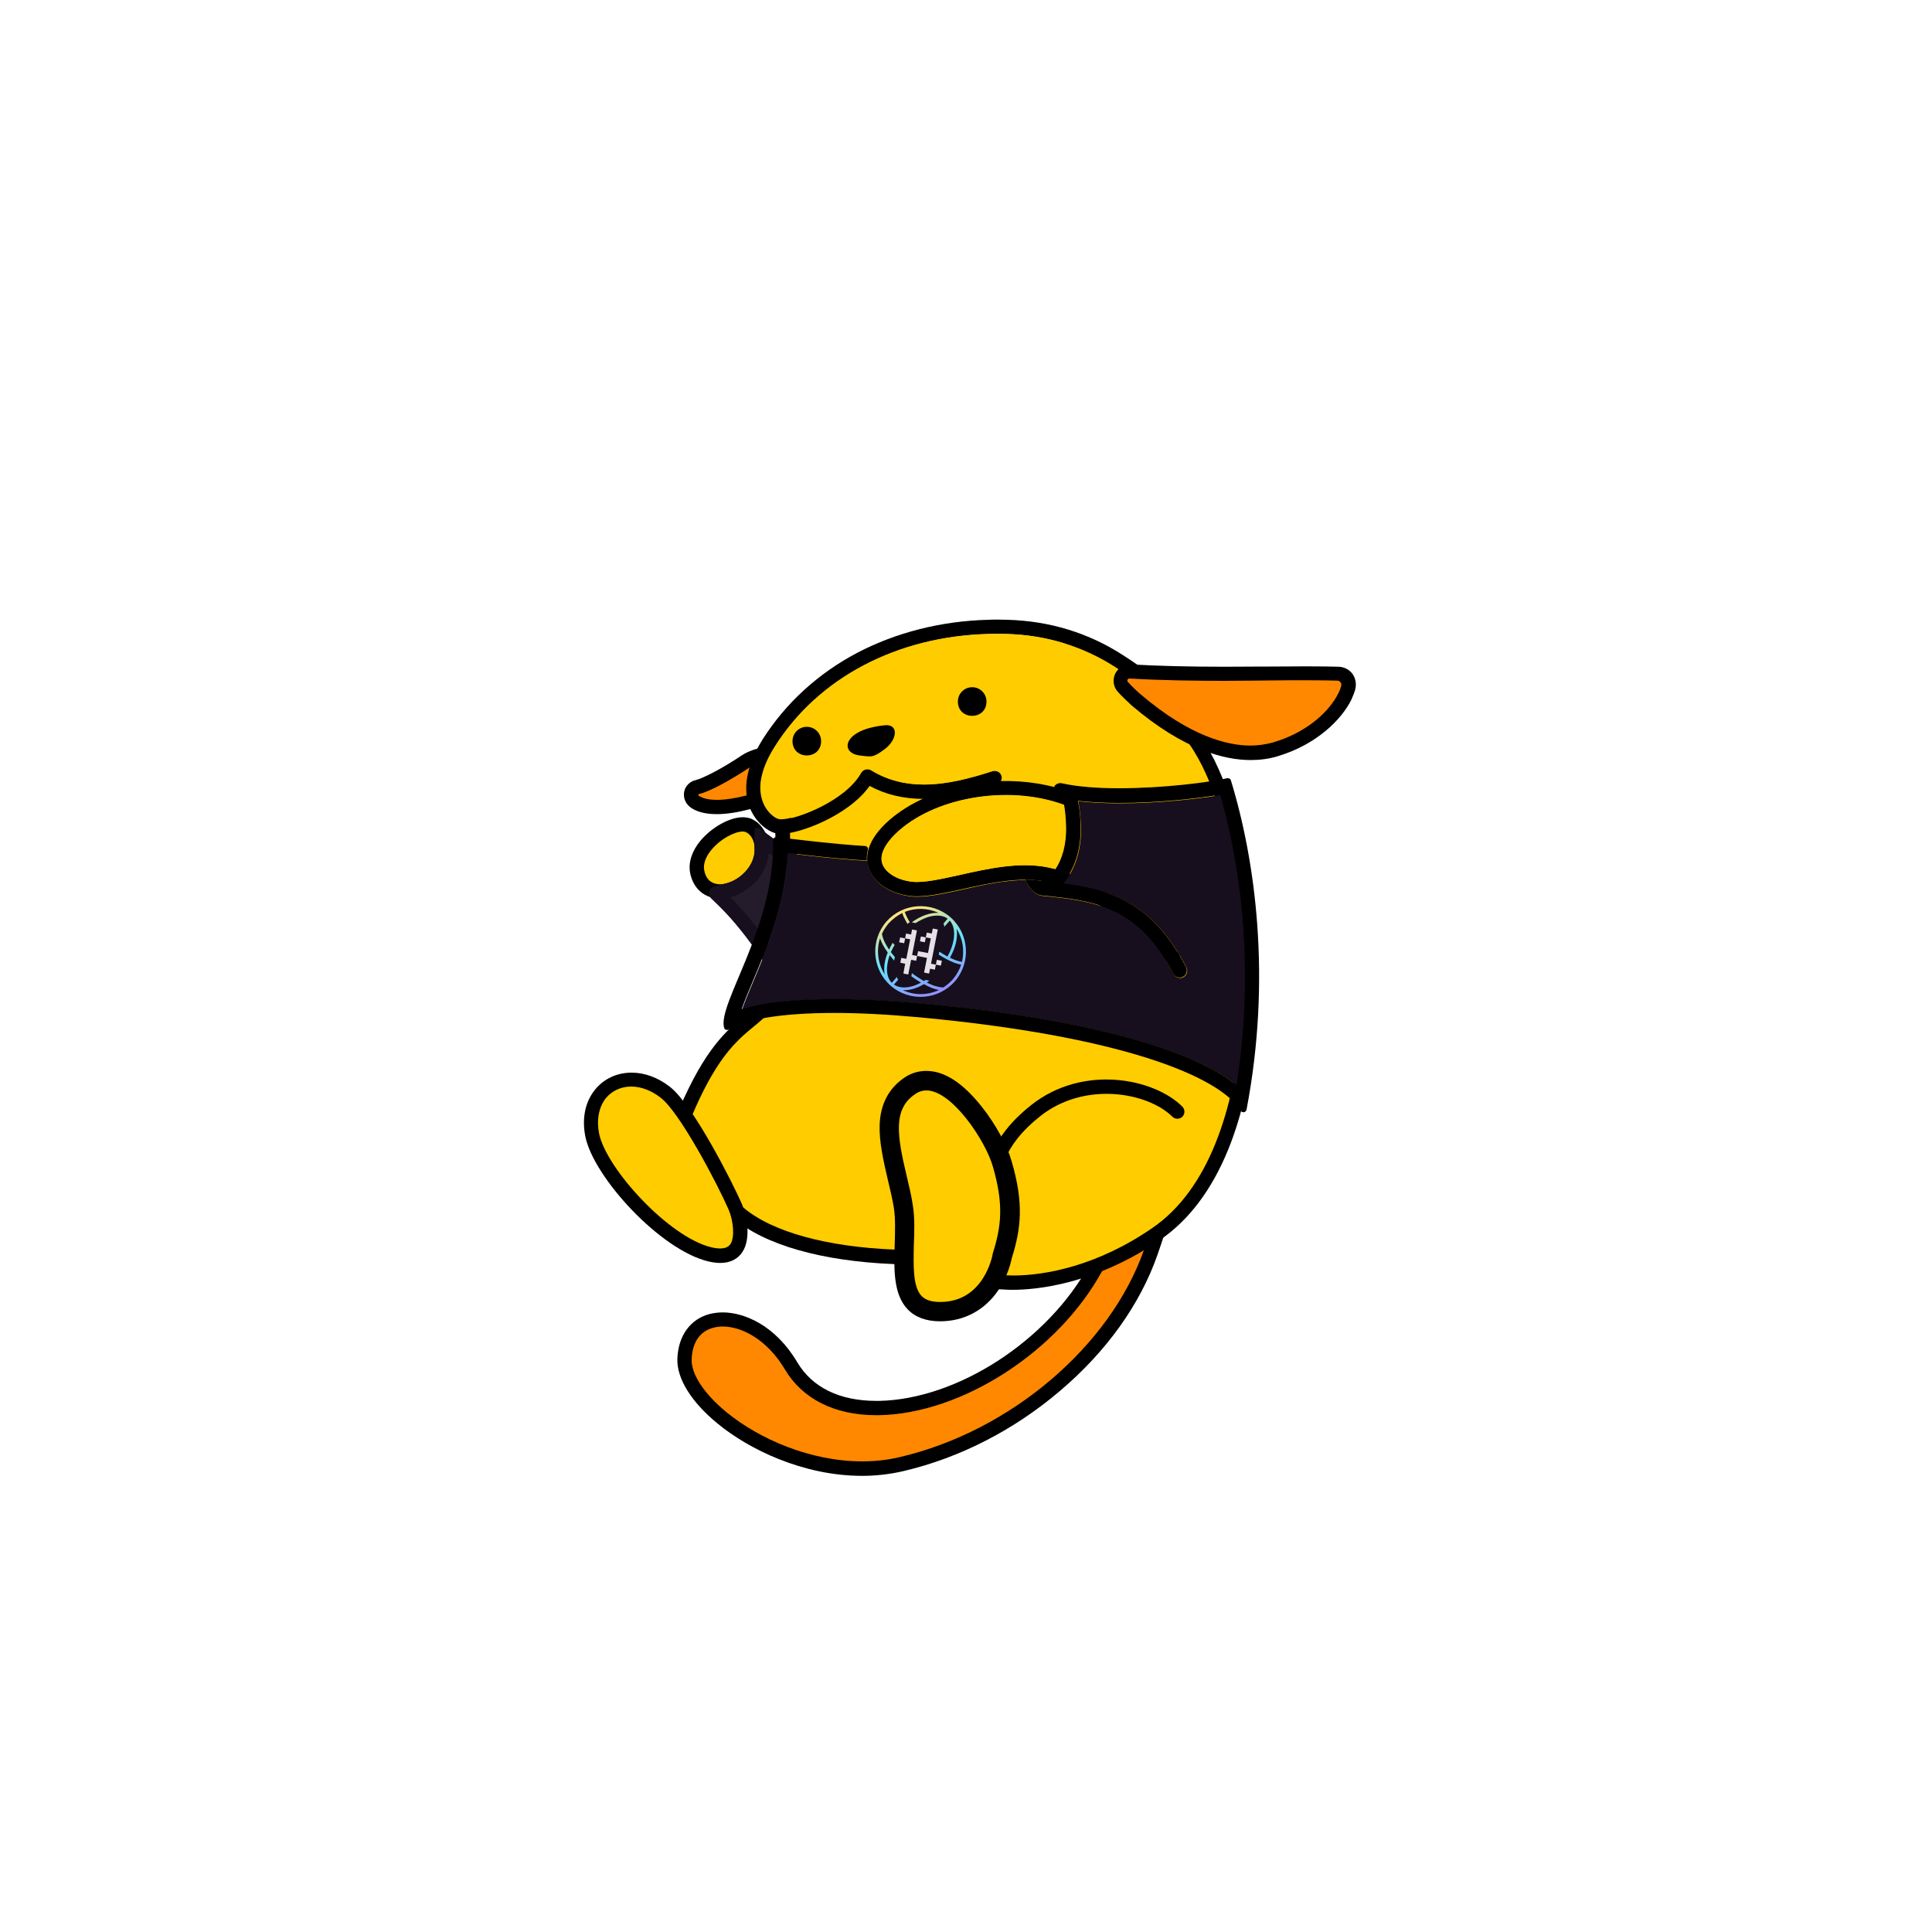 <svg version="1.2" xmlns="http://www.w3.org/2000/svg" viewBox="0 0 1000 1000" width="1000" height="1000">
	<title>preview-svg</title>
	<defs>
		<linearGradient id="g1" x1="459.3" y1="475.3" x2="476.1" y2="516.8" gradientUnits="userSpaceOnUse">
			<stop offset="0" stop-color="#ffe27d"/>
			<stop offset=".5" stop-color="#64e3ff"/>
			<stop offset="1" stop-color="#9192ff"/>
		</linearGradient>
	</defs>
	<style>
		.s0 { fill: #000000 } 
		.s1 { fill: #ffcc00 } 
		.s2 { fill: #ff8800 } 
		.s3 { fill: #170f1e } 
		.s4 { fill: #241c2a } 
		.s5 { fill: url(#g1) } 
		.s6 { fill: #e5e1e6 } 
	</style>
	<g id="RightArm_1_">
		<path id="RightArm--bg" class="s0" d="m436.6 504c-4.5 5.1-10.5 7.9-17 7.9-9.1 0-18.5-5.5-24.4-14.4-7.8-11.6-15.5-21.2-22.3-27.9l-4.8-4.7c-2-2-1.1-5.3 1.6-6.1l6.5-1.7c3.2-0.9 6.4-2.7 9.1-5.5 3-3 4.8-6.7 5.2-10.4v-11.2c0-1.3 1.5-2.1 2.5-1.3l9.3 6.9c0.7 0.5 1.7 1.1 2.9 1.7 10.2 4.9 31.7 27.4 35.7 46.7 2.1 10.1-1.2 16.5-4.3 20z"/>
		<path id="RightArm" class="s1" d="m402.1 444.1q-2.3-1-4.2-2.4c-0.5 5.5-3 11-7.3 15.3-3.7 3.7-8.1 6.2-12.5 7.4 8.7 8.6 17 19.8 23.2 29.1 4.5 6.7 11.6 11.1 18.3 11.1 4.1 0 8.1-1.6 11.4-5.4 13-14.8-17.3-49.6-28.9-55.1z"/>
	</g>
	<g id="Tail--group">
		<path id="Tail--bg" class="s0" d="m599.1 649.5c-9 25.7-26.4 50-50.3 70.3-23.8 20.3-51.8 34.7-81 41.6-6.9 1.6-14.1 2.5-21.5 2.5-30.8 0-58.9-13.9-74.8-27-13.6-11.1-21.2-23.3-20.9-33.5 0.4-12 6.7-20.7 16.8-23.3 2.1-0.5 4.3-0.8 6.7-0.8 11.2 0 27.2 6.7 38.5 25.7 7.8 13.2 22 20.1 41.1 20.1q0.6 0 1.2 0c40.7-0.8 87.6-31.2 109.1-70.8 7.7-14.1 13.2-29.6 17.1-40.8 1.9-5.4 3.6-10.1 5.1-13.5 1.3-3.1 4.1-9.4 10.4-9.4 4.1 0 7.6 1.8 9.9 5 5.5 7.6 3.3 23.3-7.4 53.9z"/>
		<path id="Tail_2_" class="s2" d="m570.5 657.8c-22.7 41.7-72.5 73.9-115.5 74.7-0.5 0-0.9 0-1.4 0-21.6 0-38.3-8.4-47.4-23.8-9-15.1-22-22.1-32.1-22.1q-2.5 0-4.8 0.6c-7 1.8-11 7.6-11.3 16.4-0.3 7.7 6.6 18 18.2 27.5 16.8 13.7 43.2 25.3 70.1 25.3 6.6 0 13.3-0.7 19.8-2.3 57.2-13.5 108.5-57.4 126-107.1 5.4-15.3 16.7-49.2 4.5-49.2-4.5 0.1-10.8 31.8-26.1 60z"/>
	</g>
	<g id="Body--group">
		<path id="Body--bg" class="s0" d="m649.7 531.9c-2 24-6.7 45.1-13.9 62.9-8.5 20.9-20.3 36.6-35.1 46.8-34 23.4-64.8 26-76.4 26-1.3 0-2.5 0-3.8-0.1-18.4-0.8-26-4.4-32.7-7.5-5.9-2.8-11-5.2-24.9-5.7-37.5-1.5-67-9.9-83.1-23.6-0.2-0.1-0.5-0.4-0.9-0.7-4.8-3.5-19.3-14.3-25-24.7-5.3-9.7-6.2-22.3-2.3-31.4 13.4-31.2 24.5-40.5 33.5-48 3.6-3 6.4-5.3 8.8-8.7 2.2-3.1 3.8-7.1 4.9-12.2 0-0.1 0-0.2 0.1-0.3 3.9-15 3.4-34.9 2.8-56-0.2-5.7-0.3-11.7-0.4-17.5v-0.1c0-18.6 9.6-40.7 25.7-59.2 18.1-20.8 41.6-33.6 66.1-36.2 20.2-2.1 34.3-3.1 45.9-3.1 43.7 0 58.6 14.8 82.2 48.4 7.5 10.6 12.1 22.5 16 33.7 11.1 30.4 15.9 76.5 12.5 117.2z"/>
		<path id="Body_1_" class="s1" d="m358.5 576.7c-3 7-2.2 17.4 2 25 5.6 10.3 23 22.2 24.1 23.2 15.1 12.9 43.7 20.5 78.7 21.9 31.2 1.3 24.3 11.8 57.6 13.3 1.1 0 2.2 0.1 3.5 0.1 16.7 0 43.7-5 72.2-24.7 58-39.9 52.9-165.3 34-218.6-3.9-11.1-8.3-22.2-15.1-31.9-23.5-33.5-36.6-45.2-76.2-45.2-12.2 0-26.9 1.1-45.1 3.1-49.9 5.3-85.3 55.3-85.3 88.1 0.3 27.4 2.5 55.1-2.7 75.5-1.4 6.5-3.4 11.2-6 14.9-9.8 13.5-23.4 12.4-41.7 55.3z"/>
	</g>
	<g id="RightHand--group">
		<path id="RightHand--bg" class="s0" d="m390.6 457c-5.2 5.1-11.7 8.1-17.8 8.1-8.1 0-14-5.1-15.6-13.3-1-5.4 0.9-11.3 5.4-16.7 5.8-6.9 14.9-12 21.7-12.1h0.2c1.3 0 2.6 0.2 3.8 0.6h0.2l0.1 0.1c4.5 1.8 7.9 6.2 9.1 11.8 1.4 7.5-1.2 15.5-7.1 21.5z"/>
		<path id="RightHand" class="s1" d="m385.4 451.7c4.2-4.2 6-9.6 5-14.7-0.6-3.1-2.3-5.5-4.6-6.4-0.4-0.1-0.9-0.2-1.3-0.2h-0.1c-4 0-11.3 3.6-16.1 9.4-1.8 2.1-4.6 6.3-3.8 10.6 1.1 6 5.1 7.3 8.3 7.3 4.1 0 8.8-2.2 12.6-6z"/>
	</g>
	<g id="RightFootGroup">
		<path id="RightFoot--bg" class="s0" d="m384.3 648c-2.4 3.7-6.4 5.7-11.5 5.7-1.9 0-4-0.3-6.2-0.8-25-6-59.3-43.6-63.6-64.5-1.9-9.4-0.2-18 5-24.4 4.6-5.7 11.4-8.8 18.9-8.8 6.8 0 13.6 2.5 19.8 7.3 12.2 9.4 32.9 50.5 37.3 60.7 2.5 5.8 4.9 17.7 0.3 24.8z"/>
		<path id="RightFoot_1_" class="s1" d="m310.1 586.8c3.8 18.2 36.2 53.6 58.1 58.8q2.5 0.6 4.5 0.6c3.4 0 4.7-1.3 5.4-2.3 2.3-3.5 1.5-12.1-1-17.9-6.1-13.9-25.3-50.3-35.1-57.8-4.9-3.8-10.2-5.8-15.3-5.8-5.3 0-10 2.2-13.2 6.1-3.6 4.7-4.8 11.2-3.4 18.3z"/>
	</g>
	<g id="RightEar--group">
		<path id="RightEar--bg" class="s0" d="m413.3 399.4c-0.4 4.4-3.8 8.4-11.1 12.9-4.7 3-10.2 5.5-13.9 6.5-6.5 1.7-12.3 2.6-17.3 2.6-6.7 0-10.6-1.6-12.7-2.9-4.8-3-4.4-7.2-4.2-8.5 0.5-3.1 2.9-5.5 5.9-6.2 3.5-0.8 13.5-5.8 23.6-12.6 4.2-2.9 10.7-4.8 16.1-4.8 5.8 0 9.1 2.2 10.8 4.1 2.1 2.4 3.1 5.5 2.8 8.9z"/>
		<path id="RightEar" class="s2" d="m361.4 411.3c0 0.3 0.4 0.7 0.9 0.9 1.1 0.7 3.6 1.8 8.8 1.8 4.3 0 9.5-0.8 15.4-2.3 5.2-1.4 19.1-8.8 19.5-13 0.1-1.3-0.2-2.4-0.9-3.2-1-1.1-2.8-1.7-5.3-1.7-3.9 0-8.9 1.5-11.9 3.5-8.5 5.7-20.5 12.5-26.1 13.7-0.3 0.1-0.4 0.2-0.4 0.3z"/>
	</g>
	<g id="Head--group">
		<path id="Head--bg" class="s0" d="m516.4 328.1c1.6 0 3.2 0 4.8 0.1 20.6 0.6 39.5 6.5 55.9 17 11.2 7.2 17.5 11.4 25.9 25.2 1.5 2.5 9 0.8 7.9-1.1-10.1-17.6-17.5-22.3-29.8-30.3-17.7-11.4-37.8-17.6-59.7-18.2-1.6 0-3.3-0.1-5-0.1-1.6 0-3.3 0-4.9 0.1-24.3 0.6-47.8 6.6-67.8 17.1-20.2 10.6-37.1 26.1-48.9 44.7-7.7 12.3-10.3 23.9-7.4 33.5 2.4 7.8 7.9 12.7 12.3 14.6 1.4 0.6 2.9 0.9 4.7 0.9 9.3 0 34.7-9.3 45.7-24.8 8.4 4.5 17.6 6.7 28.1 6.7 12.6 0 25-3.2 36.4-6.9 3-1 3.8-2.2 3.9-4.1 0-1.3-1.2-3.6-3.8-3.5-0.3 0-0.7 0.1-1 0.2-11.2 3.6-23.3 6.9-35.4 6.9-9.3 0-18.6-2-27.4-7.4-0.6-0.4-1.3-0.5-1.9-0.5-1.3 0-2.5 0.6-3.2 1.8l-0.1 0.1c-7.9 14.3-33.3 24.1-41.2 24.1-0.7 0-1.3-0.1-1.7-0.3-2.8-1.2-6.6-4.6-8.2-10-2.3-7.5 0-17 6.6-27.4 22.5-35.7 63.4-57.1 110.6-58.3 1.4-0.1 3-0.1 4.6-0.1z"/>
		<path id="Head" class="s1" d="m516.6 399.4c-1-0.4-2-0.7-3-0.3-19.7 6.3-42.5 12-62.8-0.5-1.7-1.1-4-0.5-5.1 1.2l-0.1 0.1c-8.6 15.7-38.3 26-43 23.9-2.8-1.2-6.6-4.6-8.2-10-2.3-7.5 0-17 6.6-27.4 22.5-35.7 63.4-57.1 110.6-58.3 3.1-0.1 6.3-0.1 9.5 0 20.6 0.6 39.5 6.5 55.9 17 13.2 8.5 19.7 12.7 30.6 33.6 5.6 10.5-84.4 23.5-91 20.7z"/>
	</g>
	<g id="LeftArm--group">
		<path id="LeftArm--bg" class="s0" d="m478 413.3c-6.4 2.9-12.4 6.6-17.6 11.1-12.1 10.6-12.6 19.4-10.8 24.8 2.5 7.7 11.1 13.4 21.9 14.6 7.1 0.7 16.2-1.3 26.7-3.6 13.9-3.1 29.7-6.6 42.9-3.9 19.6 4.1 33.3 15 53.1 32.7l10.3 9.2c1.5 1.3 3.9 1.2 5.2-0.4 1.3-1.5 1.2-3.9-0.4-5.2l-2.9-2.6c-24-21.7-39.9-36-63.8-41-14.8-3.1-31.3 0.6-46 3.9-9.5 2.1-18.5 4.1-24.3 3.5-7.8-0.8-14.1-4.6-15.7-9.5-1.5-4.7 1.6-10.7 8.7-17 20.7-18.2 59.1-23.7 87.5-12.5 4.7 1.9 7.4-5.1 2.7-6.9-11.4-4.4-24.6-6.6-37.7-6.2-10.1 0.4-30.5 4.8-39.8 9z"/>
		<path id="LeftArm" class="s1" d="m615.4 451c11.7 12.2 17 60.3-6 41.6l-2.9-2.6c-24-21.7-39.9-36-63.8-41-14.8-3.1-31.3 0.6-46 3.9-9.5 2.1-18.5 4.1-24.3 3.5-7.8-0.8-14.1-4.6-15.7-9.5-1.5-4.7 1.6-10.7 8.7-17 20.7-18.2 59.3-24 87.5-12.5 4.6 2 46.1 16.5 62.5 33.6z"/>
	</g>
	<g id="Coat--group">
		<path id="Layer" class="s3" d="m436.6 504c-4.5 5.1-10.5 7.9-17 7.9-9.1 0-18.5-5.5-24.4-14.4-7.8-11.6-15.5-21.2-22.3-27.9l-4.8-4.7c-2-2-1.1-5.3 1.6-6.1l6.5-1.7c3.2-0.9 6.4-2.7 9.1-5.5 3-3 4.8-6.7 5.2-10.4v-11.2c0-1.3 1.5-2.1 2.5-1.3l9.3 6.9c0.7 0.5 1.7 1.1 2.9 1.7 10.2 4.9 31.7 27.4 35.7 46.7 2.1 10.1-1.2 16.5-4.3 20z"/>
		<path id="Layer" class="s4" d="m402.1 444.1q-2.3-1-4.2-2.4c-0.5 5.5-3 11-7.3 15.3-3.7 3.7-8.1 6.2-12.5 7.4 8.7 8.6 17 19.8 23.2 29.1 4.5 6.7 11.6 11.1 18.3 11.1 4.1 0 8.1-1.6 11.4-5.4 13-14.8-17.3-49.6-28.9-55.1z"/>
		<path id="Layer" class="s3" d="m448.9 445.6l-7.4-0.5c-11.1-0.8-21.4-2-30.7-3.1q-1.5-0.2-3-0.3c-0.9 25.8-10.8 49.4-18.2 67-1.8 4.3-4 9.5-5.5 13.8 13.8-4.2 32.9-5.2 48.1-5.2 13.2 0 28 0.7 44 2.2 49.1 4.5 89.4 11.7 119.9 21.3 20 6.3 34.7 13.4 44.1 21.1 10.5-66.5 0.1-120.7-8.4-150.4-11.6 2-32.4 4.3-52.2 4.3-8 0-15.2-0.4-21.5-1.1 0.1 0.3 0.1 0.6 0.2 0.9q0.9 5.3 1.2 12c0.4 13-3.5 21.7-6.8 26.6-0.8 1.2-1.6 2.2-2.5 3.2 23.2 2.9 46.3 9.2 63.9 43.4 0.9 1.8 0.2 4-1.6 5-0.5 0.3-1.1 0.4-1.7 0.4-1.3 0-2.6-0.7-3.3-2-18.3-35.4-41.3-37.8-67.9-40.5-0.2 0-0.4-0.1-0.6-0.1-0.2 0-0.4 0-0.6-0.1-5.1-1.5-7.5-7.8-7.5-8-10.6 0-22.1 2.5-32.5 4.9-10.5 2.3-19.6 4.3-26.7 3.6-10.8-1.2-19.4-6.9-21.9-14.6-0.4-1.1-0.6-2.4-0.7-3.9-0.2-0.1-0.2 0-0.2 0.1z"/>
		<g id="Logo">
			<path id="Layer" fill-rule="evenodd" class="s5" d="m494.2 508c-8.6 9.7-23.4 10.7-33.2 2.2-9.7-8.6-10.7-23.4-2.2-33.2 8.6-9.7 23.4-10.7 33.2-2.2 9.7 8.6 10.7 23.4 2.2 33.2zm-36.3-3.7c-0.6-3.3-0.1-7.2 1.6-11.3q-1.5-2-2.5-3.9-0.9-1.7-1.5-3.4c-2 6.2-1.1 13 2.4 18.6zm-1.4-21c0.2 1.5 0.8 3.2 1.8 5.1q0.8 1.5 1.9 3.1 0.8-1.8 1.9-3.6 0.1 0.2 0.2 0.4 0.3 0.5 0.8 0.7-1.1 1.9-2 3.8 1 1.3 2.1 2.6 0 0.2-0.1 0.4l-0.3 1.4q-1.2-1.4-2.3-2.8-0.8 2.2-1.1 4.2c-0.8 4.3 0 7.9 2.2 10.1l2.7-3.1q0 0.6 0.3 1.1 0.1 0.2 0.3 0.4l-2.2 2.5c2.4 1.7 6 2 10.1 0.7q1.9-0.6 3.9-1.7-2.4-1.4-5-3.3l0.3-1.6c2.1 1.6 4.2 2.9 6.2 4.1q0.4-0.3 0.9-0.6l1.9 0.4q0 0 0.1 0-0.7 0.5-1.4 1 1.7 0.8 3.2 1.4c2.1 0.7 3.9 1.1 5.4 1.1q2.6-1.7 4.8-4.1c2-2.3 3.5-5 4.4-7.7q-1.7-0.3-3.6-1c-2.5-1-5.2-2.4-8-4.2l0.3-1.5q2.2 1.4 4.2 2.5c1.7-3 2.7-5.9 3.2-8.7 0.7-4.2 0-7.7-2-9.9l-2.9 3.3c0.1-0.5 0-1.1-0.3-1.5q-0.1-0.1-0.1-0.2l2.2-2.6c-2.4-1.8-6.1-2.1-10.3-0.8-2 0.7-4.1 1.7-6.3 3.1l-1.9-0.4q0 0-0.1 0c4.7-3.4 9.6-5.1 13.8-4.9-5.5-2.6-11.8-2.7-17.4-0.5q0.5 1.6 1.5 3.4 0.5 1 1.2 2-0.4 0.1-0.7 0.3-0.3 0.2-0.5 0.6-0.8-1.2-1.3-2.3-1-1.7-1.5-3.4c-2.6 1.3-5 3.1-7.1 5.4q-2.1 2.5-3.4 5.3zm25.9 28.1q-2-0.8-4.2-2c-3.7 2.2-7.5 3.3-10.9 3.1 6 2.8 12.9 2.7 18.7-0.1q-1.7-0.3-3.6-1zm12.7-30.7c0.8 4.3-0.4 9.7-3.4 15q1.4 0.7 2.7 1.2 1.9 0.7 3.5 1c1.4-5.8 0.5-12-2.8-17.2z"/>
			<path id="Layer" class="s6" d="m465.4 487.7l0.5-2.4v-0.1l2.6 0.5-0.5 2.5-2.3-0.4z"/>
			<path id="Layer" class="s6" d="m468.8 484l-0.3 1.7 2.6 0.5-2 10.1-2.6-0.5-0.2 1-0.3 1.5 2.3 0.5h0.3l-0.1 0.2-0.3 1.5-0.6 3.4 2.5 0.5 1.5-7.6 2.6 0.5 0.5-2.5 5.1 1-1.5 7.6 2.6 0.5 0.5-2.5 2 0.4 0.5 0.1 0.5-2.6 1.1 0.2 1.4 0.3h0.1l0.5-2.5-2.6-0.5-0.5 2.5-2.5-0.5 3.5-17.7-2.6-0.5-0.5 2.6-2.6-0.5-0.5 2.5-2.5-0.5-0.2 0.7-0.3 1.6v0.2l0.3 0.1 2.2 0.4 0.5-2.5 2.6 0.5-0.5 2.5-0.3 1.4-0.2 1.4-0.5 2.3-5.1-1-0.5 2.5-2.6-0.5 2.5-12.7-2.5-0.5-0.2 0.9-0.3 1.7-2.6-0.5z"/>
		</g>
		<path id="Layer" class="s0" d="m548 408c0.9 1.5 1.6 3.5 2.2 6q0.3 1.2 0.6 2.7c0.5 3 0.9 6.6 1 10.9 0.3 9.7-2.1 17.2-5.5 22.3-1.7 2.6-3.7 4.6-5.8 5.9-0.2 0.2-0.5 0.2-0.8 0.2q-0.1 0-0.3 0c-2.8-0.5-5.8-0.7-8.7-0.7 0 0 2.4 6.5 7.5 8 0.2 0.1 0.4 0.1 0.6 0.1 0.2 0.1 0.4 0.1 0.6 0.1 26.6 2.7 49.6 5.1 67.9 40.5 0.7 1.3 2 2 3.3 2 0.6 0 1.2-0.1 1.7-0.4 1.8-0.9 2.5-3.2 1.6-5-17.6-34.2-40.7-40.5-63.9-43.4 0.9-1 1.7-2.1 2.5-3.2 3.3-4.9 7.2-13.6 6.8-26.6q-0.1-6.8-1.2-12c-0.1-0.3-0.1-0.6-0.2-0.9 6.3 0.7 13.5 1.1 21.5 1.1 19.8 0 40.6-2.3 52.2-4.3 8.5 29.7 18.9 83.9 8.4 150.4-9.4-7.7-24.1-14.8-44.1-21.1-30.5-9.6-70.8-16.8-119.9-21.3-16-1.5-30.8-2.2-44-2.2-15.2 0-34.3 1-48.1 5.2 1.5-4.3 3.7-9.5 5.5-13.8 7.4-17.6 17.3-41.2 18.2-67q1.5 0.2 3 0.3c9.3 1.1 19.6 2.3 30.7 3.1l7.4 0.5c-0.1-1.7 0-3.5 0.5-5.5 0.3-1-0.4-1.9-1.4-2-17.4-1.1-33.6-3.2-45.9-4.6-0.1 0-0.1 0-0.2 0-0.9 0-1.6 0.7-1.6 1.6 1.3 44.5-28.9 84.7-25.3 97.1 0.2 0.7 0.8 1.1 1.5 1.1 0.3 0 0.6-0.1 0.9-0.2 8.2-5.1 26.3-8.6 54.7-8.6 12.5 0 26.9 0.7 43.3 2.2 104 9.6 155.8 30.3 167 48.4 0.3 0.5 0.8 0.8 1.4 0.8 0.7 0 1.4-0.5 1.6-1.3 13-68 4.6-129.1-8.1-170.5-0.2-0.7-0.8-1.1-1.5-1.1-0.1 0-0.2 0-0.4 0-9 2.1-33.1 5.2-55.9 5.2-10.8 0-21.4-0.7-29.8-2.6-1.7-0.4-3.4 0.8-3.8 1.7-0.2 1.2 2.3 0.9 2.3 0.9z"/>
	</g>
	<g id="LeftEar--group">
		<path id="LeftEar--bg" class="s0" d="m701.4 357.1c-0.5 1.7-1.2 3.4-2 5.2-5 10-17.7 23-38 29.1-4.5 1.4-9.3 2-14 2h-0.1c-13 0-34.2-4.9-61.6-28.3-1.9-1.7-5.1-4.8-7.1-7-2.3-2.5-2.8-6.1-1.5-9.1 1.3-3 4.4-5.1 7.8-5.1 0.2 0 0.3 0 0.5 0 13.9 0.8 30.1 1.2 48.4 1.2 8.1 0 14.8-0.1 19.3-0.1q3 0 4.5 0c7.4 0 13.3-0.1 18.2-0.1 8.1 0 13.7 0.1 17.1 0.2 2.9 0.1 5.6 1.5 7.3 3.9 1.5 2.3 2 5.2 1.2 8.1z"/>
		<path id="LeftEar" class="s2" d="m590.4 359.4c25.7 21.9 45.1 26.5 56.8 26.5h0.1c4 0 8-0.6 11.9-1.7 18.1-5.4 29.2-16.6 33.5-25.3 0.8-1.5 1.2-2.8 1.5-3.9 0.4-1.3-0.6-2.6-1.9-2.7-3.3-0.1-8.9-0.2-16.7-0.2-5.4 0-11.6 0-18.2 0.1-3.3 0-12.2 0.2-23.9 0.2-13.9 0-31.7-0.2-48.8-1.2 0 0 0 0-0.1 0-0.9 0-1.5 1.1-0.8 1.8 2 2.2 5 5.1 6.6 6.4z"/>
	</g>
	<g id="Face--group">
		<path id="RightEye" class="s0" d="m417.6 376.2c-4.1 0-7.4 3.3-7.4 7.4 0 9.9 14.8 9.9 14.8 0 0-4.1-3.3-7.4-7.4-7.4z"/>
		<path id="LeftEye" class="s0" d="m503.2 355.7c-4.1 0-7.4 3.3-7.4 7.4 0 9.9 14.8 9.9 14.8 0 0-4.1-3.3-7.4-7.4-7.4z"/>
		<path id="Nose" class="s0" d="m457.9 375.4c-7.4 0.8-12.3 2.5-15.6 4.9-5.9 4.4-4.1 9.9 2.5 10.7 6.6 0.8 7.1 1.2 13.2-3.3 6.5-4.9 7.3-13.1-0.1-12.3z"/>
	</g>
	<g id="LeftLEg--group">
		<path id="LetLeg" class="s1" d="m512.4 655.2c-4.6-5.2-3.7-15.7-1.9-29.4 2.6-19.8 5-34.5 25.4-50.8 24.4-19.5 62.2-15 76.2-0.5 3.6 3.7 6.7 10.9 7.3 18.8 0.9 11.4-22.2 42.4-44.8 51.8-22.6 9.6-54 19.3-62.2 10.1z"/>
		<path id="LeftLeg--bg_1_" class="s0" d="m512.4 658.9c-1.2 0-2.3-0.5-3-1.6-4.7-6.7-4.5-17.2-2.6-32 2.5-19 4.6-35.5 26.8-53.2 26.8-21.4 63.7-14 78.4 0.7 1.4 1.4 1.4 3.8 0 5.2-1.4 1.4-3.8 1.4-5.2 0-12.5-12.5-45.4-18.7-68.6-0.1-18.9 15.1-21.4 28.2-24.1 48.4-1.4 11-2.3 21.8 1.3 26.7 1.2 1.7 0.8 4-0.9 5.2-0.6 0.5-1.4 0.7-2.1 0.7z"/>
	</g>
	<g id="LeftFoot--group">
		<path id="LeftFoot--bg" class="s0" d="m523.7 651.2c-0.4 1.9-2 9.1-6.7 16.2-7 10.6-17.8 16.5-30.4 16.5-7.2 0-12.9-2.1-16.8-6.2-7.5-7.8-7.1-21-6.7-33.7v-0.1c0.2-6.4 0.4-13.1-0.4-18.5-0.7-4.4-1.8-9.1-3.1-14.5-2.4-10.2-4.6-20.1-4.3-28.7 0.4-10.7 4.7-18.9 12.8-24.4 3.5-2.4 7.4-3.5 11.4-3.5 9.3 0 18.9 6.2 28.7 18.6 7.1 8.9 13.1 20 15.4 28.1 6.4 21.8 4.9 34.9 0.1 50.2z"/>
		<path id="LeftFoot_1_" class="s1" d="m477 670.8c2 2.1 5.2 3.1 9.6 3.1 22.6 0 27-23.7 27.2-24.7 0-0.2 0.1-0.4 0.1-0.6 4.4-13.9 5.7-25.2 0-44.8-3.7-13.2-21.1-39.4-34.4-39.4-2 0-4 0.6-5.8 1.9-11.7 7.8-9.3 21.8-4.4 42.4 1.2 5.1 2.5 10.4 3.2 15.3 1 6.4 0.8 13.5 0.5 20.4-0.2 10.6-0.6 21.6 4 26.4z"/>
	</g>
</svg>